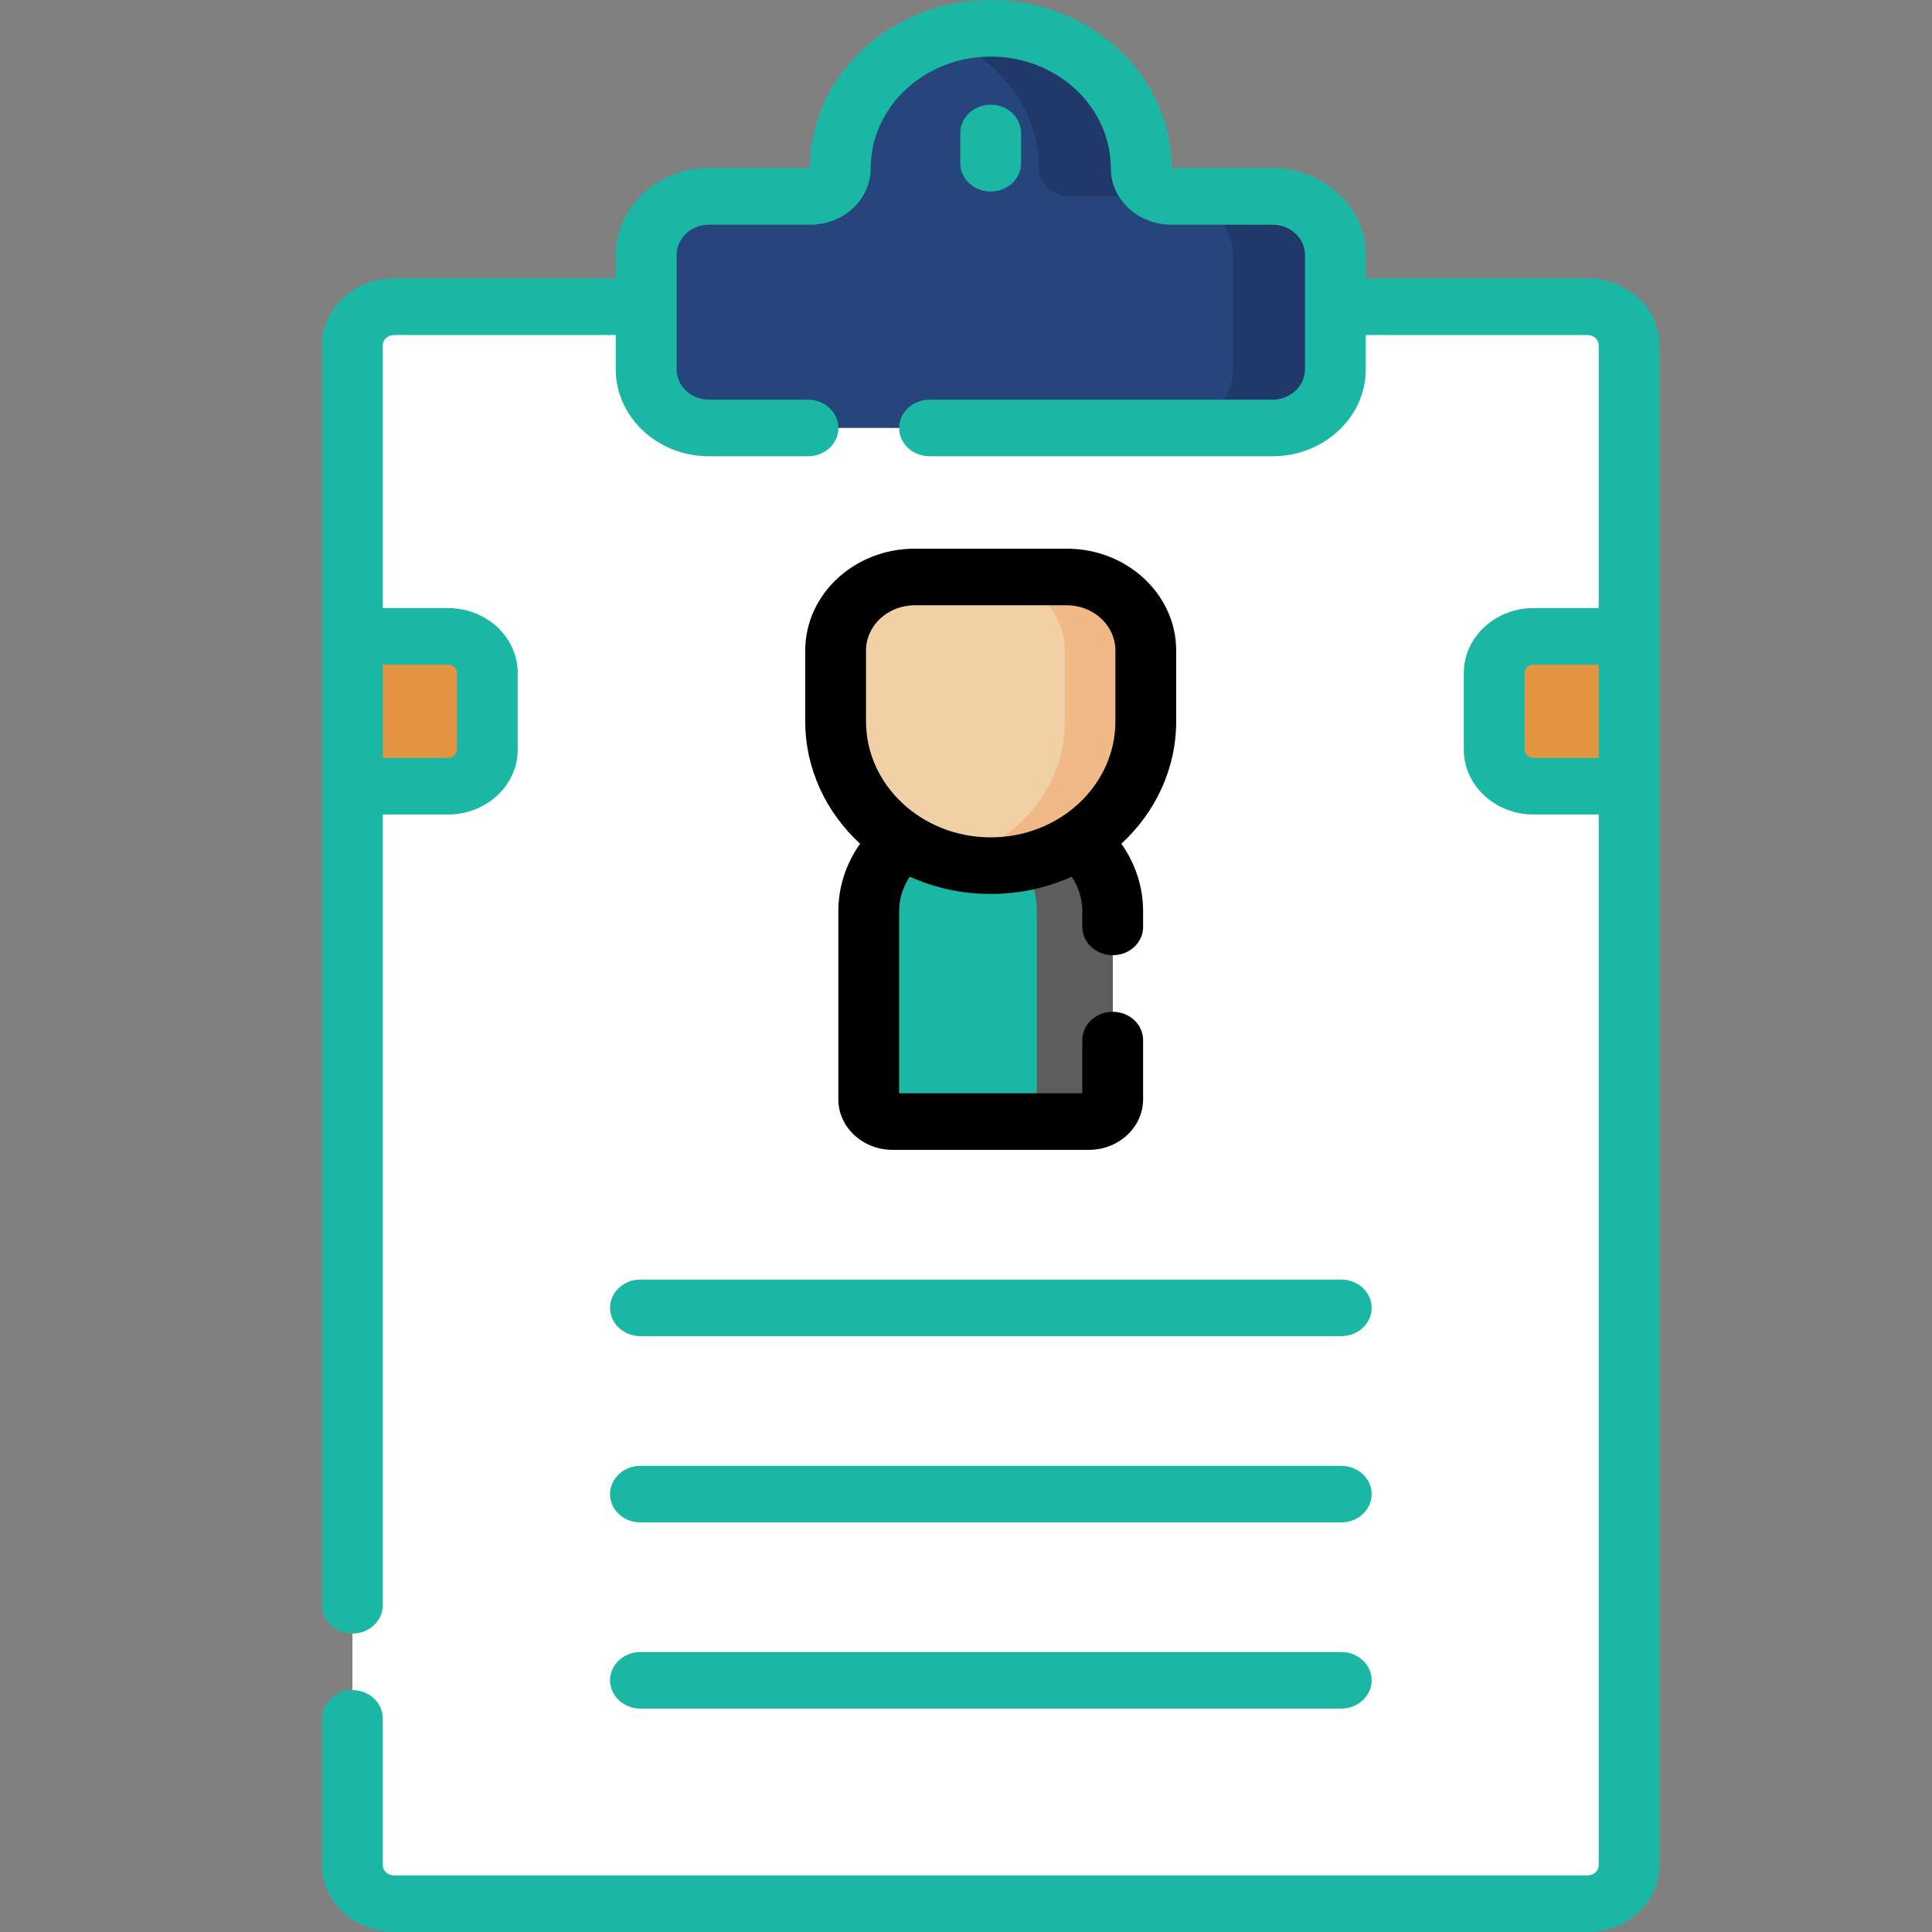 <svg width="24" height="24" viewBox="0 0 24 24" fill="none" xmlns="http://www.w3.org/2000/svg">
<rect x="0" y="0" width="24" height="24" fill="#808080" stroke="none"/>
<path d="M19.722 23.648H4.894C4.609 23.648 4.378 23.433 4.378 23.168V4.29C4.378 4.025 4.609 3.81 4.894 3.81H19.722C20.007 3.81 20.238 4.025 20.238 4.29V23.168C20.238 23.433 20.007 23.648 19.722 23.648Z" fill="white"/>
<path d="M19.722 3.81H18.377C18.662 3.81 18.893 4.025 18.893 4.29V23.168C18.893 23.433 18.662 23.648 18.377 23.648H19.722C20.007 23.648 20.238 23.433 20.238 23.168V4.29C20.238 4.025 20.007 3.81 19.722 3.81Z" fill="white"/>
<path d="M14.176 2.09C14.176 1.13 13.339 0.351 12.307 0.351C11.274 0.351 10.438 1.13 10.438 2.09C10.438 2.282 10.271 2.438 10.064 2.438H8.808C8.376 2.438 8.026 2.764 8.026 3.166V4.588C8.026 4.99 8.376 5.316 8.808 5.316H15.805C16.237 5.316 16.587 4.99 16.587 4.588V3.166C16.587 2.764 16.237 2.438 15.805 2.438H14.549C14.343 2.438 14.176 2.282 14.176 2.09Z" fill="#26457D"/>
<path d="M15.806 2.438H14.55C14.344 2.438 14.177 2.282 14.177 2.09C14.177 1.13 13.34 0.351 12.308 0.351C12.084 0.351 11.87 0.387 11.671 0.454C12.39 0.696 12.904 1.338 12.904 2.09C12.904 2.282 13.071 2.438 13.277 2.438H14.534C14.966 2.438 15.316 2.764 15.316 3.166V4.588C15.316 4.99 14.966 5.316 14.534 5.316H15.806C16.238 5.316 16.588 4.99 16.588 4.588V3.166C16.588 2.764 16.238 2.438 15.806 2.438Z" fill="#21386B"/>
<path d="M13.527 13.934H11.089C10.925 13.934 10.793 13.81 10.793 13.658V11.321C10.793 10.675 11.355 10.151 12.049 10.151H12.567C13.261 10.151 13.824 10.675 13.824 11.321V13.658C13.824 13.81 13.691 13.934 13.527 13.934Z" fill="#1BB7A5"/>
<path d="M12.566 10.151H12.048C11.976 10.151 11.905 10.157 11.836 10.168C12.428 10.262 12.88 10.742 12.88 11.321V13.658C12.88 13.81 12.747 13.934 12.583 13.934H13.526C13.69 13.934 13.823 13.81 13.823 13.658V11.321C13.823 10.675 13.26 10.151 12.566 10.151Z" fill="#5D5D5D"/>
<path d="M12.309 10.755C11.245 10.755 10.382 9.953 10.382 8.962V8.083C10.382 7.578 10.822 7.169 11.364 7.169H13.254C13.796 7.169 14.235 7.578 14.235 8.083V8.962C14.235 9.953 13.373 10.755 12.309 10.755Z" fill="#F1D0A5"/>
<path d="M13.254 7.169H12.248C12.79 7.169 13.229 7.578 13.229 8.083V8.962C13.229 9.791 12.626 10.487 11.806 10.693C11.966 10.734 12.135 10.755 12.309 10.755C13.373 10.755 14.235 9.953 14.235 8.962V8.083C14.235 7.578 13.796 7.169 13.254 7.169Z" fill="#F1B986"/>
<path d="M5.566 9.766H4.378V7.905H5.566C5.835 7.905 6.054 8.108 6.054 8.359V9.312C6.054 9.563 5.835 9.766 5.566 9.766Z" fill="#E49542"/>
<path d="M19.05 7.904H20.238V9.765H19.05C18.78 9.765 18.562 9.562 18.562 9.311V8.358C18.562 8.108 18.78 7.904 19.05 7.904Z" fill="#E49542"/>
<path d="M12.684 2.027V1.652C12.684 1.458 12.515 1.301 12.307 1.301C12.098 1.301 11.929 1.458 11.929 1.652V2.027C11.929 2.222 12.098 2.379 12.307 2.379C12.515 2.379 12.684 2.222 12.684 2.027Z" fill="#1BB7A5"/>
<path d="M14.611 8.961V8.081C14.611 7.383 14.001 6.816 13.252 6.816H11.362C10.613 6.816 10.003 7.383 10.003 8.081V8.961C10.003 9.555 10.264 10.093 10.684 10.481C10.51 10.728 10.414 11.018 10.414 11.319V13.656C10.414 14.002 10.716 14.284 11.088 14.284H13.526C13.898 14.284 14.2 14.002 14.2 13.656V12.92C14.2 12.726 14.031 12.569 13.823 12.569C13.614 12.569 13.445 12.726 13.445 12.92V13.581H11.169V11.319C11.169 11.166 11.216 11.018 11.301 10.89C11.605 11.028 11.947 11.105 12.307 11.105C12.668 11.105 13.009 11.028 13.313 10.89C13.398 11.018 13.445 11.166 13.445 11.319V11.515C13.445 11.709 13.614 11.866 13.823 11.866C14.031 11.866 14.2 11.709 14.2 11.515V11.319C14.2 11.018 14.104 10.728 13.93 10.481C14.35 10.093 14.611 9.555 14.611 8.961ZM10.758 8.961V8.081C10.758 7.771 11.029 7.519 11.362 7.519H13.252C13.585 7.519 13.856 7.771 13.856 8.081V8.961C13.856 9.756 13.161 10.402 12.307 10.402C11.453 10.402 10.758 9.756 10.758 8.961Z" fill="black"/>
<path d="M7.578 16.247C7.578 16.441 7.747 16.598 7.956 16.598H16.661C16.87 16.598 17.039 16.441 17.039 16.247C17.039 16.053 16.87 15.895 16.661 15.895H7.956C7.747 15.895 7.578 16.053 7.578 16.247Z" fill="#1BB7A5"/>
<path d="M7.956 18.912H16.661C16.87 18.912 17.039 18.755 17.039 18.561C17.039 18.367 16.87 18.209 16.661 18.209H7.956C7.747 18.209 7.578 18.367 7.578 18.561C7.578 18.755 7.747 18.912 7.956 18.912Z" fill="#1BB7A5"/>
<path d="M7.956 21.225H16.661C16.87 21.225 17.039 21.067 17.039 20.873C17.039 20.679 16.87 20.522 16.661 20.522H7.956C7.747 20.522 7.578 20.679 7.578 20.873C7.578 21.067 7.747 21.225 7.956 21.225Z" fill="#1BB7A5"/>
<path d="M19.722 3.459H16.966V3.167C16.966 2.572 16.446 2.087 15.806 2.087H14.554C14.552 0.936 13.545 0 12.308 0C11.07 0 10.063 0.936 10.061 2.087H8.809C8.17 2.087 7.649 2.572 7.649 3.167V3.459H4.894C4.401 3.459 4 3.832 4 4.29V19.941C4 20.135 4.169 20.293 4.378 20.293C4.586 20.293 4.755 20.135 4.755 19.941V10.118H5.566C6.043 10.118 6.431 9.756 6.431 9.312V8.359C6.431 7.915 6.043 7.554 5.566 7.554H4.755V4.29C4.755 4.219 4.817 4.162 4.894 4.162H7.649V4.589C7.649 5.184 8.17 5.668 8.809 5.668H10.037C10.246 5.668 10.415 5.511 10.415 5.317C10.415 5.122 10.246 4.965 10.037 4.965H8.809C8.586 4.965 8.405 4.796 8.405 4.589V3.167C8.405 2.959 8.586 2.791 8.809 2.791H10.066C10.48 2.791 10.816 2.477 10.816 2.092C10.816 1.326 11.485 0.703 12.308 0.703C13.13 0.703 13.799 1.326 13.799 2.091C13.799 2.477 14.136 2.791 14.55 2.791H15.806C16.029 2.791 16.211 2.959 16.211 3.167V4.589C16.211 4.796 16.029 4.965 15.806 4.965H11.547C11.339 4.965 11.17 5.122 11.17 5.317C11.17 5.511 11.339 5.668 11.547 5.668H15.806C16.446 5.668 16.966 5.184 16.966 4.589V4.162H19.722C19.798 4.162 19.86 4.219 19.86 4.29V7.554H19.05C18.573 7.554 18.184 7.915 18.184 8.359V9.312C18.184 9.756 18.573 10.118 19.05 10.118H19.86V23.168C19.86 23.239 19.798 23.297 19.722 23.297H4.893C4.817 23.297 4.755 23.239 4.755 23.168V21.347C4.755 21.153 4.586 20.995 4.378 20.995C4.169 20.995 4 21.153 4 21.347V23.168C4 23.627 4.401 24 4.893 24H19.722C20.215 24 20.615 23.627 20.615 23.168V4.29C20.615 3.832 20.215 3.459 19.722 3.459ZM5.566 8.257C5.626 8.257 5.676 8.303 5.676 8.359V9.312C5.676 9.369 5.626 9.415 5.566 9.415H4.755V8.257H5.566V8.257ZM19.05 9.415C18.989 9.415 18.94 9.369 18.94 9.312V8.359C18.94 8.303 18.989 8.257 19.05 8.257H19.86V9.415H19.05V9.415Z" fill="#1BB7A5"/>
</svg>

